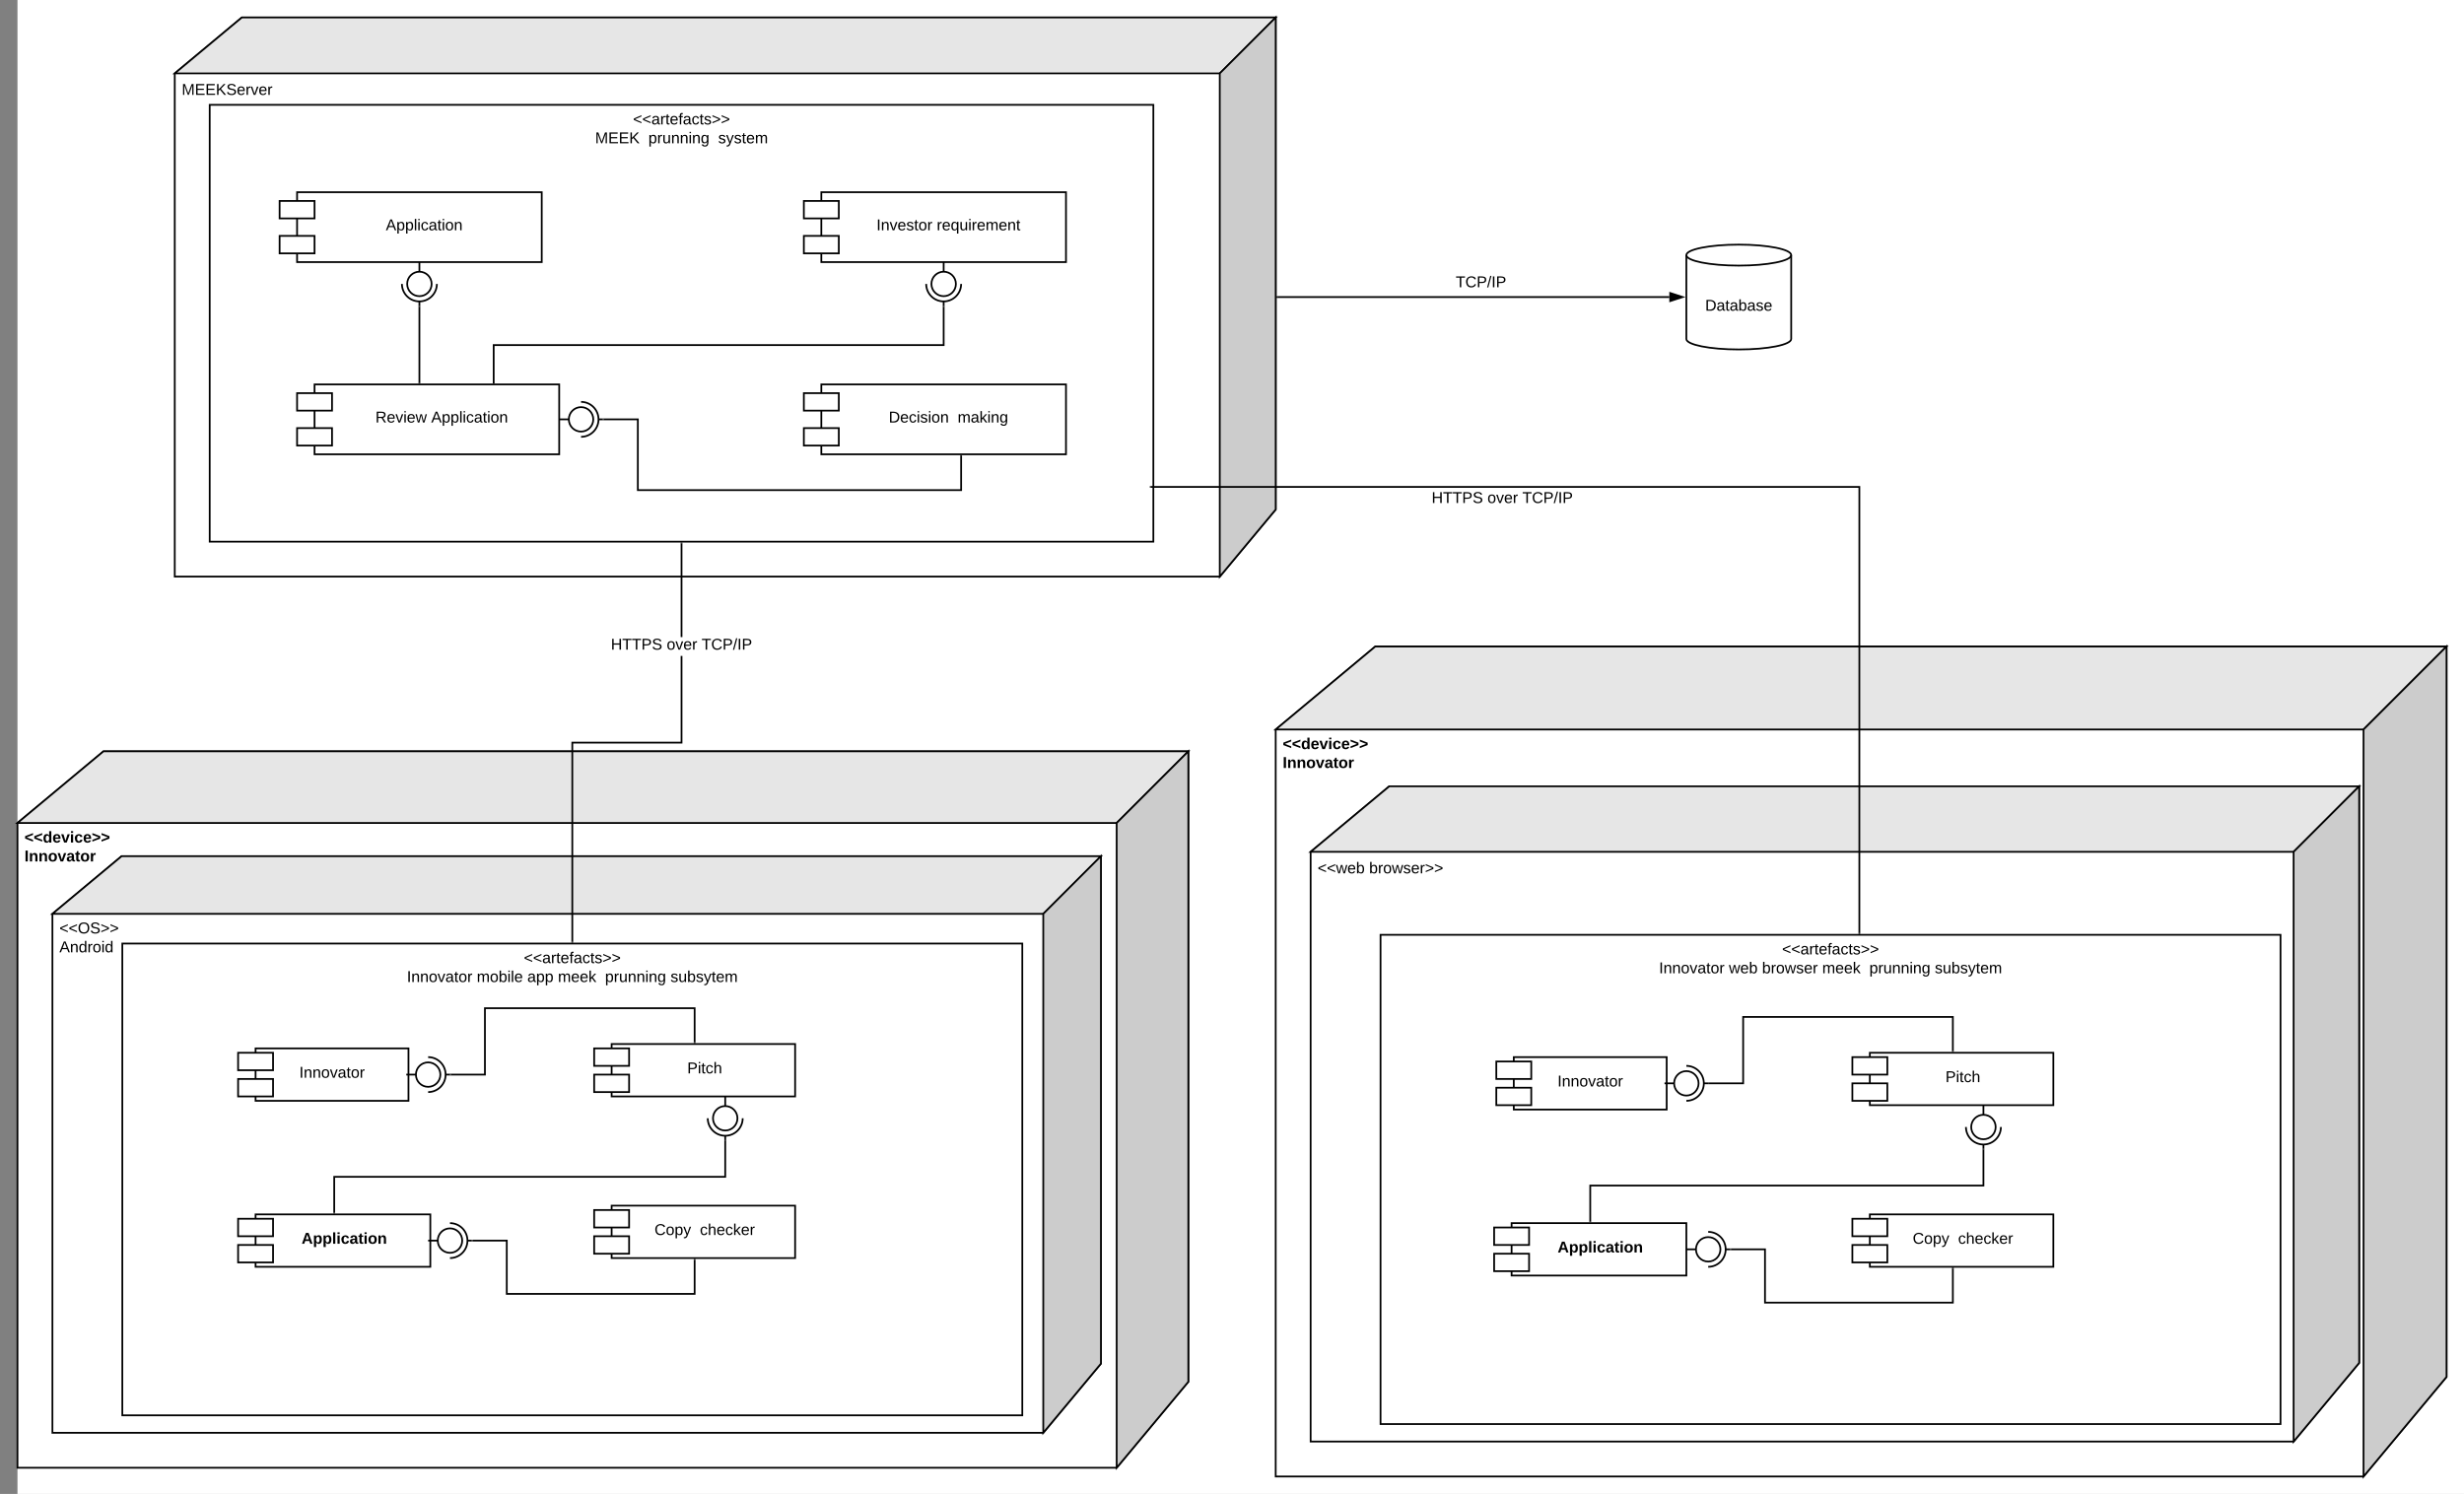 <svg xmlns="http://www.w3.org/2000/svg" xmlns:xlink="http://www.w3.org/1999/xlink" xmlns:lucid="lucid" width="2820" height="1710"><rect width="100%" height="100%" fill="#808080" stroke="none"/><g transform="translate(20 -60)" lucid:page-tab-id="cQV1YbKVCRmy"><path d="M0 0h3676.8v2582.4H0z" fill="#fff"/><path d="M180 144l76.8-64H1440v563.2l-64 76.8H180z" stroke="#000" stroke-width="2" fill="#fff"/><path d="M180 144l76.8-64H1440l-64 64z" stroke="#000" stroke-width="2" fill="#e6e6e6"/><path d="M1376 144l64-64v563.2l-64 76.8z" stroke="#000" stroke-width="2" fill="#ccc"/><use xlink:href="#a" transform="matrix(1,0,0,1,188,152) translate(0 16.6)"/><path d="M220 180h1080v500H220z" stroke="#000" stroke-width="2" fill-opacity="0"/><use xlink:href="#b" transform="matrix(1,0,0,1,228,188) translate(476.525 14.4)"/><use xlink:href="#c" transform="matrix(1,0,0,1,228,188) translate(433.1 36)"/><use xlink:href="#d" transform="matrix(1,0,0,1,228,188) translate(494.05 36)"/><use xlink:href="#e" transform="matrix(1,0,0,1,228,188) translate(573.95 36)"/><path d="M320 280h280v80H320z" stroke="#000" stroke-width="2" fill="#fff"/><path d="M300 290h40v20h-40zM300 330h40v20h-40z" stroke="#000" stroke-width="2" fill="#fff"/><use xlink:href="#f" transform="matrix(1,0,0,1,360,288) translate(61.575 35.6)"/><path d="M920 280h280v80H920z" stroke="#000" stroke-width="2" fill="#fff"/><path d="M900 290h40v20h-40zM900 330h40v20h-40z" stroke="#000" stroke-width="2" fill="#fff"/><use xlink:href="#g" transform="matrix(1,0,0,1,960,288) translate(23.125 35.6)"/><use xlink:href="#h" transform="matrix(1,0,0,1,960,288) translate(92.075 35.6)"/><path d="M920 500h280v80H920z" stroke="#000" stroke-width="2" fill="#fff"/><path d="M900 510h40v20h-40zM900 550h40v20h-40z" stroke="#000" stroke-width="2" fill="#fff"/><use xlink:href="#i" transform="matrix(1,0,0,1,960,508) translate(37.125 35.6)"/><use xlink:href="#j" transform="matrix(1,0,0,1,960,508) translate(115.975 35.6)"/><path d="M340 500h280v80H340z" stroke="#000" stroke-width="2" fill="#fff"/><path d="M320 510h40v20h-40zM320 550h40v20h-40z" stroke="#000" stroke-width="2" fill="#fff"/><use xlink:href="#k" transform="matrix(1,0,0,1,380,508) translate(29.65 35.6)"/><use xlink:href="#l" transform="matrix(1,0,0,1,380,508) translate(93.5 35.6)"/><path d="M460 360v11M460 405v5" stroke="#000" stroke-width="2" fill="none"/><path d="M474 385c0 7.73-6.27 14-14 14s-14-6.27-14-14 6.27-14 14-14 14 6.27 14 14z" stroke="#000" stroke-width="2" fill="#fff"/><path d="M440 385c0 11.05 8.95 20 20 20s20-8.95 20-20" stroke="#000" stroke-width="2" fill="none"/><path d="M460.8 360v11h-1.6v-11z" fill="none"/><path d="M460 411v87" stroke="#000" stroke-width="2" fill="none"/><path d="M461 411.03h-2V410h2v-3zM461 499h-2v-1.03h2z"/><path d="M1060 360v11M1060 405v5" stroke="#000" stroke-width="2" fill="none"/><path d="M1074 385c0 7.73-6.27 14-14 14s-14-6.27-14-14 6.27-14 14-14 14 6.27 14 14z" stroke="#000" stroke-width="2" fill="#fff"/><path d="M1040 385c0 11.05 8.95 20 20 20s20-8.95 20-20" stroke="#000" stroke-width="2" fill="none"/><path d="M1060.8 360v11h-1.6v-11z" fill="none"/><path d="M1060 411v44H545v44" stroke="#000" stroke-width="2" fill="none"/><path d="M1061 411.03h-2V410h2v-3zM546 499h-2v-.03h2z"/><path d="M620 540h11M665 540h5" stroke="#000" stroke-width="2" fill="none"/><path d="M645 526c7.73 0 14 6.27 14 14s-6.27 14-14 14-14-6.27-14-14 6.27-14 14-14z" stroke="#000" stroke-width="2" fill="#fff"/><path d="M645 560c11.05 0 20-8.95 20-20s-8.95-20-20-20" stroke="#000" stroke-width="2" fill="none"/><path d="M620 539.2h11v1.6h-11z" fill="none"/><path d="M671 540h39v81h370v-39" stroke="#000" stroke-width="2" fill="none"/><path d="M671.03 541H670v-2h-3 4.03zM1081 582.03h-2V581h2z"/><path d="M0 1002l98.4-82H1340v721.6l-82 98.4H0z" stroke="#000" stroke-width="2" fill="#fff"/><path d="M0 1002l98.4-82H1340l-82 82z" stroke="#000" stroke-width="2" fill="#e6e6e6"/><path d="M1258 1002l82-82v721.6l-82 98.4z" stroke="#000" stroke-width="2" fill="#ccc"/><use xlink:href="#m" transform="matrix(1,0,0,1,8,1010) translate(0 14.4)"/><use xlink:href="#n" transform="matrix(1,0,0,1,8,1010) translate(0 36)"/><path d="M40 1106l79.2-66H1240v580.8l-66 79.2H40z" stroke="#000" stroke-width="2" fill="#fff"/><path d="M40 1106l79.2-66H1240l-66 66z" stroke="#000" stroke-width="2" fill="#e6e6e6"/><path d="M1174 1106l66-66v580.8l-66 79.2z" stroke="#000" stroke-width="2" fill="#ccc"/><use xlink:href="#o" transform="matrix(1,0,0,1,48,1114) translate(0 14.4)"/><use xlink:href="#p" transform="matrix(1,0,0,1,48,1114) translate(0 36)"/><path d="M272.5 1260h175v60h-175z" stroke="#000" stroke-width="2" fill="#fff"/><path d="M252.5 1265h40v20h-40zM252.5 1295h40v20h-40z" stroke="#000" stroke-width="2" fill="#fff"/><use xlink:href="#q" transform="matrix(1,0,0,1,291.5,1266) translate(31.025 27.6)"/><path d="M680 1255h210v60H680z" stroke="#000" stroke-width="2" fill="#fff"/><path d="M660 1260h40v20h-40zM660 1290h40v20h-40z" stroke="#000" stroke-width="2" fill="#fff"/><use xlink:href="#r" transform="matrix(1,0,0,1,706,1261) translate(60.525 27.6)"/><path d="M272.5 1450h200v60h-200z" stroke="#000" stroke-width="2" fill="#fff"/><path d="M252.5 1455h40v20h-40zM252.5 1485h40v20h-40z" stroke="#000" stroke-width="2" fill="#fff"/><use xlink:href="#s" transform="matrix(1,0,0,1,296.5,1456) translate(28.65 27.6)"/><path d="M680 1440h210v60H680z" stroke="#000" stroke-width="2" fill="#fff"/><path d="M660 1445h40v20h-40zM660 1475h40v20h-40z" stroke="#000" stroke-width="2" fill="#fff"/><use xlink:href="#t" transform="matrix(1,0,0,1,706,1446) translate(23.05 27.6)"/><use xlink:href="#u" transform="matrix(1,0,0,1,706,1446) translate(75 27.6)"/><path d="M445 1290h11M490 1290h5" stroke="#000" stroke-width="2" fill="none"/><path d="M470 1276c7.73 0 14 6.27 14 14s-6.27 14-14 14-14-6.27-14-14 6.27-14 14-14z" stroke="#000" stroke-width="2" fill="#fff"/><path d="M470 1310c11.05 0 20-8.95 20-20s-8.95-20-20-20" stroke="#000" stroke-width="2" fill="none"/><path d="M445 1289.2h11v1.6h-11z" fill="none"/><path d="M496 1290h39v-76h240v39" stroke="#000" stroke-width="2" fill="none"/><path d="M496.03 1291H495v-2h-3 4.03zM776 1254h-2v-1.03h2z"/><path d="M810 1315v11M810 1360v5" stroke="#000" stroke-width="2" fill="none"/><path d="M824 1340c0 7.73-6.27 14-14 14s-14-6.27-14-14 6.27-14 14-14 14 6.27 14 14z" stroke="#000" stroke-width="2" fill="#fff"/><path d="M790 1340c0 11.05 8.95 20 20 20s20-8.95 20-20" stroke="#000" stroke-width="2" fill="none"/><path d="M810.8 1315v11h-1.6v-11z" fill="none"/><path d="M810 1366v41H362.5v41" stroke="#000" stroke-width="2" fill="none"/><path d="M811 1366.03h-2V1365h2v-3zM363.5 1449h-2v-1.03h2z"/><path d="M470 1480h11M515 1480h5" stroke="#000" stroke-width="2" fill="none"/><path d="M495 1466c7.73 0 14 6.27 14 14s-6.27 14-14 14-14-6.27-14-14 6.27-14 14-14z" stroke="#000" stroke-width="2" fill="#fff"/><path d="M495 1500c11.05 0 20-8.95 20-20s-8.95-20-20-20" stroke="#000" stroke-width="2" fill="none"/><path d="M470 1479.2h11v1.6h-11z" fill="none"/><path d="M521 1480h39v61h215v-39" stroke="#000" stroke-width="2" fill="none"/><path d="M521.03 1481H520v-2h-3 4.03zM776 1502.03h-2V1501h2z"/><path d="M120 1140h1030v540H120z" stroke="#000" stroke-width="2" fill-opacity="0"/><use xlink:href="#b" transform="matrix(1,0,0,1,128,1148) translate(451.525 14.4)"/><use xlink:href="#v" transform="matrix(1,0,0,1,128,1148) translate(317.7 36)"/><use xlink:href="#w" transform="matrix(1,0,0,1,128,1148) translate(397.65 36)"/><use xlink:href="#x" transform="matrix(1,0,0,1,128,1148) translate(455.5 36)"/><use xlink:href="#y" transform="matrix(1,0,0,1,128,1148) translate(490.5 36)"/><use xlink:href="#z" transform="matrix(1,0,0,1,128,1148) translate(544.45 36)"/><use xlink:href="#A" transform="matrix(1,0,0,1,128,1148) translate(619.35 36)"/><path d="M1440 895l114-95h1226v836l-95 114H1440z" stroke="#000" stroke-width="2" fill="#fff"/><path d="M1440 895l114-95h1226l-95 95z" stroke="#000" stroke-width="2" fill="#e6e6e6"/><path d="M2685 895l95-95v836l-95 114z" stroke="#000" stroke-width="2" fill="#ccc"/><use xlink:href="#m" transform="matrix(1,0,0,1,1448,903) translate(0 14.4)"/><use xlink:href="#n" transform="matrix(1,0,0,1,1448,903) translate(0 36)"/><path d="M1480 1035l90-75h1110v660l-75 90H1480z" stroke="#000" stroke-width="2" fill="#fff"/><path d="M1480 1035l90-75h1110l-75 75z" stroke="#000" stroke-width="2" fill="#e6e6e6"/><path d="M2605 1035l75-75v660l-75 90z" stroke="#000" stroke-width="2" fill="#ccc"/><use xlink:href="#B" transform="matrix(1,0,0,1,1488,1043) translate(0 16.6)"/><use xlink:href="#C" transform="matrix(1,0,0,1,1488,1043) translate(58.95 16.6)"/><path d="M1712.5 1270h175v60h-175z" stroke="#000" stroke-width="2" fill="#fff"/><path d="M1692.5 1275h40v20h-40zM1692.5 1305h40v20h-40z" stroke="#000" stroke-width="2" fill="#fff"/><use xlink:href="#q" transform="matrix(1,0,0,1,1731.5,1276) translate(31.025 27.6)"/><path d="M2120 1265h210v60h-210z" stroke="#000" stroke-width="2" fill="#fff"/><path d="M2100 1270h40v20h-40zM2100 1300h40v20h-40z" stroke="#000" stroke-width="2" fill="#fff"/><use xlink:href="#r" transform="matrix(1,0,0,1,2146,1271) translate(60.525 27.6)"/><path d="M1710 1460h200v60h-200z" stroke="#000" stroke-width="2" fill="#fff"/><path d="M1690 1465h40v20h-40zM1690 1495h40v20h-40z" stroke="#000" stroke-width="2" fill="#fff"/><use xlink:href="#s" transform="matrix(1,0,0,1,1734,1466) translate(28.65 27.6)"/><path d="M2120 1450h210v60h-210z" stroke="#000" stroke-width="2" fill="#fff"/><path d="M2100 1455h40v20h-40zM2100 1485h40v20h-40z" stroke="#000" stroke-width="2" fill="#fff"/><use xlink:href="#t" transform="matrix(1,0,0,1,2146,1456) translate(23.05 27.6)"/><use xlink:href="#u" transform="matrix(1,0,0,1,2146,1456) translate(75 27.6)"/><path d="M1885 1300h11M1930 1300h5" stroke="#000" stroke-width="2" fill="none"/><path d="M1910 1286c7.73 0 14 6.27 14 14s-6.27 14-14 14-14-6.27-14-14 6.27-14 14-14z" stroke="#000" stroke-width="2" fill="#fff"/><path d="M1910 1320c11.05 0 20-8.95 20-20s-8.95-20-20-20" stroke="#000" stroke-width="2" fill="none"/><path d="M1885 1299.2h11v1.6h-11z" fill="none"/><path d="M1936 1300h39v-76h240v39" stroke="#000" stroke-width="2" fill="none"/><path d="M1936.03 1301H1935v-2h-3 4.03zM2216 1264h-2v-1.03h2z"/><g><path d="M2250 1325v11M2250 1370v5" stroke="#000" stroke-width="2" fill="none"/><path d="M2264 1350c0 7.73-6.27 14-14 14s-14-6.27-14-14 6.27-14 14-14 14 6.27 14 14z" stroke="#000" stroke-width="2" fill="#fff"/><path d="M2230 1350c0 11.05 8.95 20 20 20s20-8.95 20-20" stroke="#000" stroke-width="2" fill="none"/><path d="M2250.8 1325v11h-1.6v-11z" fill="none"/></g><path d="M2250 1376v41h-450v41" stroke="#000" stroke-width="2" fill="none"/><path d="M2251 1376.03h-2V1375h2v-3zM1801 1459h-2v-1.03h2z"/><path d="M1910 1490h11M1955 1490h5" stroke="#000" stroke-width="2" fill="none"/><path d="M1935 1476c7.73 0 14 6.27 14 14s-6.27 14-14 14-14-6.27-14-14 6.27-14 14-14z" stroke="#000" stroke-width="2" fill="#fff"/><path d="M1935 1510c11.05 0 20-8.95 20-20s-8.95-20-20-20" stroke="#000" stroke-width="2" fill="none"/><path d="M1910 1489.2h11v1.6h-11z" fill="none"/><path d="M1961 1490h39v61h215v-39" stroke="#000" stroke-width="2" fill="none"/><path d="M1961.03 1491H1960v-2h-3 4.03zM2216 1512.03h-2V1511h2z"/><path d="M1560 1130h1030v560H1560z" stroke="#000" stroke-width="2" fill-opacity="0"/><g><use xlink:href="#b" transform="matrix(1,0,0,1,1568,1138) translate(451.525 14.4)"/><use xlink:href="#v" transform="matrix(1,0,0,1,1568,1138) translate(310.725 36)"/><use xlink:href="#D" transform="matrix(1,0,0,1,1568,1138) translate(390.675 36)"/><use xlink:href="#E" transform="matrix(1,0,0,1,1568,1138) translate(428.625 36)"/><use xlink:href="#y" transform="matrix(1,0,0,1,1568,1138) translate(497.475 36)"/><use xlink:href="#z" transform="matrix(1,0,0,1,1568,1138) translate(551.425 36)"/><use xlink:href="#A" transform="matrix(1,0,0,1,1568,1138) translate(626.325 36)"/></g><path d="M761 911H636v227h-2V909h125v-98.2h2zm0-121.8h-2V682h2z"/><path d="M636 1139h-2v-1.03h2zM761 682.03h-2V681h2z"/><g><use xlink:href="#F" transform="matrix(1,0,0,1,679.15,789.2) translate(0 14.4)"/><use xlink:href="#G" transform="matrix(1,0,0,1,679.15,789.2) translate(63.85 14.4)"/><use xlink:href="#H" transform="matrix(1,0,0,1,679.15,789.2) translate(103.8 14.4)"/></g><path d="M2108 1128V617.33h-811" stroke="#000" stroke-width="2" fill="none"/><path d="M2109 1129h-2v-1.03h2z"/><path d="M1297.03 617.33H1296" stroke="#000" stroke-width="2" fill="none"/><g><use xlink:href="#F" transform="matrix(1,0,0,1,1618.472,621.333) translate(0 14.4)"/><use xlink:href="#G" transform="matrix(1,0,0,1,1618.472,621.333) translate(63.85 14.4)"/><use xlink:href="#H" transform="matrix(1,0,0,1,1618.472,621.333) translate(103.8 14.4)"/></g><path d="M2030 448c0 6.63-26.86 12-60 12s-60-5.37-60-12v-96c0-6.63 26.86-12 60-12s60 5.37 60 12z" stroke="#000" stroke-width="2" fill="#fff"/><path d="M2030 352c0 6.63-26.86 12-60 12s-60-5.37-60-12" stroke="#000" stroke-width="2" fill="none"/><g><use xlink:href="#I" transform="matrix(1,0,0,1,1915,369) translate(16.525 46.65)"/></g><path d="M1442 400.02h233V400h215.5" stroke="#000" stroke-width="2" fill="none"/><path d="M1442.03 401.02H1441v-2h1.03z"/><path d="M1905.76 400l-14.26 4.64v-9.28z" stroke="#000" stroke-width="2"/><g><use xlink:href="#J" transform="matrix(1,0,0,1,1646.049,374.4) translate(0 14.4)"/></g><defs><path d="M240 0l2-218c-23 76-54 145-80 218h-23L58-218 59 0H30v-248h44l77 211c21-75 51-140 76-211h43V0h-30" id="K"/><path d="M30 0v-248h187v28H63v79h144v27H63v87h162V0H30" id="L"/><path d="M194 0L95-120 63-95V0H30v-248h33v124l119-124h40L117-140 236 0h-42" id="M"/><path d="M185-189c-5-48-123-54-124 2 14 75 158 14 163 119 3 78-121 87-175 55-17-10-28-26-33-46l33-7c5 56 141 63 141-1 0-78-155-14-162-118-5-82 145-84 179-34 5 7 8 16 11 25" id="N"/><path d="M100-194c63 0 86 42 84 106H49c0 40 14 67 53 68 26 1 43-12 49-29l28 8c-11 28-37 45-77 45C44 4 14-33 15-96c1-61 26-98 85-98zm52 81c6-60-76-77-97-28-3 7-6 17-6 28h103" id="O"/><path d="M114-163C36-179 61-72 57 0H25l-1-190h30c1 12-1 29 2 39 6-27 23-49 58-41v29" id="P"/><path d="M108 0H70L1-190h34L89-25l56-165h34" id="Q"/><g id="a"><use transform="matrix(0.05,0,0,0.05,0,0)" xlink:href="#K"/><use transform="matrix(0.05,0,0,0.05,14.95,0)" xlink:href="#L"/><use transform="matrix(0.05,0,0,0.05,26.95,0)" xlink:href="#L"/><use transform="matrix(0.05,0,0,0.05,38.95,0)" xlink:href="#M"/><use transform="matrix(0.05,0,0,0.05,50.95,0)" xlink:href="#N"/><use transform="matrix(0.05,0,0,0.05,62.95,0)" xlink:href="#O"/><use transform="matrix(0.05,0,0,0.05,72.95,0)" xlink:href="#P"/><use transform="matrix(0.05,0,0,0.05,78.9,0)" xlink:href="#Q"/><use transform="matrix(0.05,0,0,0.05,87.9,0)" xlink:href="#O"/><use transform="matrix(0.05,0,0,0.05,97.9,0)" xlink:href="#P"/></g><path d="M18-100v-36l175-74v27L42-118l151 64v27" id="R"/><path d="M141-36C126-15 110 5 73 4 37 3 15-17 15-53c-1-64 63-63 125-63 3-35-9-54-41-54-24 1-41 7-42 31l-33-3c5-37 33-52 76-52 45 0 72 20 72 64v82c-1 20 7 32 28 27v20c-31 9-61-2-59-35zM48-53c0 20 12 33 32 33 41-3 63-29 60-74-43 2-92-5-92 41" id="S"/><path d="M59-47c-2 24 18 29 38 22v24C64 9 27 4 27-40v-127H5v-23h24l9-43h21v43h35v23H59v120" id="T"/><path d="M101-234c-31-9-42 10-38 44h38v23H63V0H32v-167H5v-23h27c-7-52 17-82 69-68v24" id="U"/><path d="M96-169c-40 0-48 33-48 73s9 75 48 75c24 0 41-14 43-38l32 2c-6 37-31 61-74 61-59 0-76-41-82-99-10-93 101-131 147-64 4 7 5 14 7 22l-32 3c-4-21-16-35-41-35" id="V"/><path d="M135-143c-3-34-86-38-87 0 15 53 115 12 119 90S17 21 10-45l28-5c4 36 97 45 98 0-10-56-113-15-118-90-4-57 82-63 122-42 12 7 21 19 24 35" id="W"/><path d="M18-27v-27l151-64-151-65v-27l175 74v36" id="X"/><g id="b"><use transform="matrix(0.05,0,0,0.05,0,0)" xlink:href="#R"/><use transform="matrix(0.05,0,0,0.05,10.5,0)" xlink:href="#R"/><use transform="matrix(0.05,0,0,0.05,21,0)" xlink:href="#S"/><use transform="matrix(0.05,0,0,0.05,31,0)" xlink:href="#P"/><use transform="matrix(0.05,0,0,0.05,36.95,0)" xlink:href="#T"/><use transform="matrix(0.05,0,0,0.05,41.95,0)" xlink:href="#O"/><use transform="matrix(0.05,0,0,0.05,51.95,0)" xlink:href="#U"/><use transform="matrix(0.05,0,0,0.05,56.95,0)" xlink:href="#S"/><use transform="matrix(0.05,0,0,0.05,66.95,0)" xlink:href="#V"/><use transform="matrix(0.05,0,0,0.05,75.95,0)" xlink:href="#T"/><use transform="matrix(0.05,0,0,0.05,80.95,0)" xlink:href="#W"/><use transform="matrix(0.05,0,0,0.05,89.95,0)" xlink:href="#X"/><use transform="matrix(0.05,0,0,0.05,100.45,0)" xlink:href="#X"/></g><g id="c"><use transform="matrix(0.05,0,0,0.05,0,0)" xlink:href="#K"/><use transform="matrix(0.05,0,0,0.05,14.95,0)" xlink:href="#L"/><use transform="matrix(0.05,0,0,0.05,26.95,0)" xlink:href="#L"/><use transform="matrix(0.05,0,0,0.05,38.95,0)" xlink:href="#M"/></g><path d="M115-194c55 1 70 41 70 98S169 2 115 4C84 4 66-9 55-30l1 105H24l-1-265h31l2 30c10-21 28-34 59-34zm-8 174c40 0 45-34 45-75s-6-73-45-74c-42 0-51 32-51 76 0 43 10 73 51 73" id="Y"/><path d="M84 4C-5 8 30-112 23-190h32v120c0 31 7 50 39 49 72-2 45-101 50-169h31l1 190h-30c-1-10 1-25-2-33-11 22-28 36-60 37" id="Z"/><path d="M117-194c89-4 53 116 60 194h-32v-121c0-31-8-49-39-48C34-167 62-67 57 0H25l-1-190h30c1 10-1 24 2 32 11-22 29-35 61-36" id="aa"/><path d="M24-231v-30h32v30H24zM24 0v-190h32V0H24" id="ab"/><path d="M177-190C167-65 218 103 67 71c-23-6-38-20-44-43l32-5c15 47 100 32 89-28v-30C133-14 115 1 83 1 29 1 15-40 15-95c0-56 16-97 71-98 29-1 48 16 59 35 1-10 0-23 2-32h30zM94-22c36 0 50-32 50-73 0-42-14-75-50-75-39 0-46 34-46 75s6 73 46 73" id="ac"/><g id="d"><use transform="matrix(0.05,0,0,0.05,0,0)" xlink:href="#Y"/><use transform="matrix(0.05,0,0,0.05,10,0)" xlink:href="#P"/><use transform="matrix(0.05,0,0,0.05,15.95,0)" xlink:href="#Z"/><use transform="matrix(0.05,0,0,0.05,25.95,0)" xlink:href="#aa"/><use transform="matrix(0.05,0,0,0.05,35.95,0)" xlink:href="#aa"/><use transform="matrix(0.05,0,0,0.05,45.95,0)" xlink:href="#ab"/><use transform="matrix(0.05,0,0,0.05,49.9,0)" xlink:href="#aa"/><use transform="matrix(0.05,0,0,0.05,59.9,0)" xlink:href="#ac"/></g><path d="M179-190L93 31C79 59 56 82 12 73V49c39 6 53-20 64-50L1-190h34L92-34l54-156h33" id="ad"/><path d="M210-169c-67 3-38 105-44 169h-31v-121c0-29-5-50-35-48C34-165 62-65 56 0H25l-1-190h30c1 10-1 24 2 32 10-44 99-50 107 0 11-21 27-35 58-36 85-2 47 119 55 194h-31v-121c0-29-5-49-35-48" id="ae"/><g id="e"><use transform="matrix(0.05,0,0,0.05,0,0)" xlink:href="#W"/><use transform="matrix(0.05,0,0,0.05,9,0)" xlink:href="#ad"/><use transform="matrix(0.05,0,0,0.05,18,0)" xlink:href="#W"/><use transform="matrix(0.05,0,0,0.05,27,0)" xlink:href="#T"/><use transform="matrix(0.05,0,0,0.05,32,0)" xlink:href="#O"/><use transform="matrix(0.05,0,0,0.05,42,0)" xlink:href="#ae"/></g><path d="M205 0l-28-72H64L36 0H1l101-248h38L239 0h-34zm-38-99l-47-123c-12 45-31 82-46 123h93" id="af"/><path d="M24 0v-261h32V0H24" id="ag"/><path d="M100-194c62-1 85 37 85 99 1 63-27 99-86 99S16-35 15-95c0-66 28-99 85-99zM99-20c44 1 53-31 53-75 0-43-8-75-51-75s-53 32-53 75 10 74 51 75" id="ah"/><g id="f"><use transform="matrix(0.05,0,0,0.05,0,0)" xlink:href="#af"/><use transform="matrix(0.05,0,0,0.05,12,0)" xlink:href="#Y"/><use transform="matrix(0.05,0,0,0.05,22,0)" xlink:href="#Y"/><use transform="matrix(0.05,0,0,0.05,32,0)" xlink:href="#ag"/><use transform="matrix(0.05,0,0,0.05,35.95,0)" xlink:href="#ab"/><use transform="matrix(0.05,0,0,0.05,39.9,0)" xlink:href="#V"/><use transform="matrix(0.05,0,0,0.05,48.9,0)" xlink:href="#S"/><use transform="matrix(0.05,0,0,0.05,58.9,0)" xlink:href="#T"/><use transform="matrix(0.05,0,0,0.05,63.9,0)" xlink:href="#ab"/><use transform="matrix(0.05,0,0,0.05,67.85,0)" xlink:href="#ah"/><use transform="matrix(0.05,0,0,0.05,77.85,0)" xlink:href="#aa"/></g><path d="M33 0v-248h34V0H33" id="ai"/><g id="g"><use transform="matrix(0.05,0,0,0.05,0,0)" xlink:href="#ai"/><use transform="matrix(0.05,0,0,0.05,5,0)" xlink:href="#aa"/><use transform="matrix(0.05,0,0,0.05,15,0)" xlink:href="#Q"/><use transform="matrix(0.05,0,0,0.05,24,0)" xlink:href="#O"/><use transform="matrix(0.05,0,0,0.05,34,0)" xlink:href="#W"/><use transform="matrix(0.05,0,0,0.05,43,0)" xlink:href="#T"/><use transform="matrix(0.05,0,0,0.05,48,0)" xlink:href="#ah"/><use transform="matrix(0.05,0,0,0.05,58,0)" xlink:href="#P"/></g><path d="M145-31C134-9 116 4 85 4 32 4 16-35 15-94c0-59 17-99 70-100 32-1 48 14 60 33 0-11-1-24 2-32h30l-1 268h-32zM93-21c41 0 51-33 51-76s-8-73-50-73c-40 0-46 35-46 75s5 74 45 74" id="aj"/><g id="h"><use transform="matrix(0.05,0,0,0.05,0,0)" xlink:href="#P"/><use transform="matrix(0.05,0,0,0.05,5.95,0)" xlink:href="#O"/><use transform="matrix(0.05,0,0,0.05,15.95,0)" xlink:href="#aj"/><use transform="matrix(0.05,0,0,0.05,25.95,0)" xlink:href="#Z"/><use transform="matrix(0.05,0,0,0.05,35.95,0)" xlink:href="#ab"/><use transform="matrix(0.05,0,0,0.05,39.9,0)" xlink:href="#P"/><use transform="matrix(0.05,0,0,0.05,45.85,0)" xlink:href="#O"/><use transform="matrix(0.05,0,0,0.05,55.85,0)" xlink:href="#ae"/><use transform="matrix(0.05,0,0,0.05,70.8,0)" xlink:href="#O"/><use transform="matrix(0.05,0,0,0.05,80.8,0)" xlink:href="#aa"/><use transform="matrix(0.05,0,0,0.05,90.8,0)" xlink:href="#T"/></g><path d="M30-248c118-7 216 8 213 122C240-48 200 0 122 0H30v-248zM63-27c89 8 146-16 146-99s-60-101-146-95v194" id="ak"/><g id="i"><use transform="matrix(0.05,0,0,0.05,0,0)" xlink:href="#ak"/><use transform="matrix(0.05,0,0,0.05,12.95,0)" xlink:href="#O"/><use transform="matrix(0.05,0,0,0.05,22.95,0)" xlink:href="#V"/><use transform="matrix(0.05,0,0,0.05,31.95,0)" xlink:href="#ab"/><use transform="matrix(0.05,0,0,0.05,35.9,0)" xlink:href="#W"/><use transform="matrix(0.05,0,0,0.05,44.9,0)" xlink:href="#ab"/><use transform="matrix(0.05,0,0,0.05,48.85,0)" xlink:href="#ah"/><use transform="matrix(0.05,0,0,0.05,58.85,0)" xlink:href="#aa"/></g><path d="M143 0L79-87 56-68V0H24v-261h32v163l83-92h37l-77 82L181 0h-38" id="al"/><g id="j"><use transform="matrix(0.05,0,0,0.05,0,0)" xlink:href="#ae"/><use transform="matrix(0.05,0,0,0.05,14.95,0)" xlink:href="#S"/><use transform="matrix(0.05,0,0,0.05,24.95,0)" xlink:href="#al"/><use transform="matrix(0.05,0,0,0.05,33.95,0)" xlink:href="#ab"/><use transform="matrix(0.05,0,0,0.05,37.9,0)" xlink:href="#aa"/><use transform="matrix(0.05,0,0,0.05,47.9,0)" xlink:href="#ac"/></g><path d="M233-177c-1 41-23 64-60 70L243 0h-38l-65-103H63V0H30v-248c88 3 205-21 203 71zM63-129c60-2 137 13 137-47 0-61-80-42-137-45v92" id="am"/><path d="M206 0h-36l-40-164L89 0H53L-1-190h32L70-26l43-164h34l41 164 42-164h31" id="an"/><g id="k"><use transform="matrix(0.05,0,0,0.05,0,0)" xlink:href="#am"/><use transform="matrix(0.05,0,0,0.05,12.95,0)" xlink:href="#O"/><use transform="matrix(0.05,0,0,0.05,22.95,0)" xlink:href="#Q"/><use transform="matrix(0.05,0,0,0.05,31.95,0)" xlink:href="#ab"/><use transform="matrix(0.05,0,0,0.05,35.9,0)" xlink:href="#O"/><use transform="matrix(0.05,0,0,0.05,45.9,0)" xlink:href="#an"/></g><g id="l"><use transform="matrix(0.05,0,0,0.05,0,0)" xlink:href="#af"/><use transform="matrix(0.05,0,0,0.05,12,0)" xlink:href="#Y"/><use transform="matrix(0.05,0,0,0.05,22,0)" xlink:href="#Y"/><use transform="matrix(0.05,0,0,0.05,32,0)" xlink:href="#ag"/><use transform="matrix(0.05,0,0,0.05,35.95,0)" xlink:href="#ab"/><use transform="matrix(0.05,0,0,0.05,39.9,0)" xlink:href="#V"/><use transform="matrix(0.05,0,0,0.05,48.9,0)" xlink:href="#S"/><use transform="matrix(0.05,0,0,0.05,58.9,0)" xlink:href="#T"/><use transform="matrix(0.05,0,0,0.05,63.9,0)" xlink:href="#ab"/><use transform="matrix(0.05,0,0,0.05,67.85,0)" xlink:href="#ah"/><use transform="matrix(0.05,0,0,0.05,77.85,0)" xlink:href="#aa"/></g><path d="M15-91v-56l181-69v40L49-119l147 57v40" id="ao"/><path d="M88-194c31-1 46 15 58 34l-1-101h50l1 261h-48c-2-10 0-23-3-31C134-8 116 4 84 4 32 4 16-41 15-95c0-56 19-97 73-99zm17 164c33 0 40-30 41-66 1-37-9-64-41-64s-38 30-39 65c0 43 13 65 39 65" id="ap"/><path d="M185-48c-13 30-37 53-82 52C43 2 14-33 14-96s30-98 90-98c62 0 83 45 84 108H66c0 31 8 55 39 56 18 0 30-7 34-22zm-45-69c5-46-57-63-70-21-2 6-4 13-4 21h74" id="aq"/><path d="M128 0H69L1-190h53L99-40l48-150h52" id="ar"/><path d="M25-224v-37h50v37H25zM25 0v-190h50V0H25" id="as"/><path d="M190-63c-7 42-38 67-86 67-59 0-84-38-90-98-12-110 154-137 174-36l-49 2c-2-19-15-32-35-32-30 0-35 28-38 64-6 74 65 87 74 30" id="at"/><path d="M15-22v-40l146-57-146-57v-40l181 69v56" id="au"/><g id="m"><use transform="matrix(0.05,0,0,0.05,0,0)" xlink:href="#ao"/><use transform="matrix(0.05,0,0,0.05,10.5,0)" xlink:href="#ao"/><use transform="matrix(0.05,0,0,0.05,21,0)" xlink:href="#ap"/><use transform="matrix(0.05,0,0,0.05,31.95,0)" xlink:href="#aq"/><use transform="matrix(0.05,0,0,0.05,41.95,0)" xlink:href="#ar"/><use transform="matrix(0.05,0,0,0.05,51.95,0)" xlink:href="#as"/><use transform="matrix(0.05,0,0,0.05,56.95,0)" xlink:href="#at"/><use transform="matrix(0.05,0,0,0.05,66.95,0)" xlink:href="#aq"/><use transform="matrix(0.05,0,0,0.05,76.95,0)" xlink:href="#au"/><use transform="matrix(0.05,0,0,0.05,87.45,0)" xlink:href="#au"/></g><path d="M24 0v-248h52V0H24" id="av"/><path d="M135-194c87-1 58 113 63 194h-50c-7-57 23-157-34-157-59 0-34 97-39 157H25l-1-190h47c2 12-1 28 3 38 12-26 28-41 61-42" id="aw"/><path d="M110-194c64 0 96 36 96 99 0 64-35 99-97 99-61 0-95-36-95-99 0-62 34-99 96-99zm-1 164c35 0 45-28 45-65 0-40-10-65-43-65-34 0-45 26-45 65 0 36 10 65 43 65" id="ax"/><path d="M133-34C117-15 103 5 69 4 32 3 11-16 11-54c-1-60 55-63 116-61 1-26-3-47-28-47-18 1-26 9-28 27l-52-2c7-38 36-58 82-57s74 22 75 68l1 82c-1 14 12 18 25 15v27c-30 8-71 5-69-32zm-48 3c29 0 43-24 42-57-32 0-66-3-65 30 0 17 8 27 23 27" id="ay"/><path d="M115-3C79 11 28 4 28-45v-112H4v-33h27l15-45h31v45h36v33H77v99c-1 23 16 31 38 25v30" id="az"/><path d="M135-150c-39-12-60 13-60 57V0H25l-1-190h47c2 13-1 29 3 40 6-28 27-53 61-41v41" id="aA"/><g id="n"><use transform="matrix(0.05,0,0,0.05,0,0)" xlink:href="#av"/><use transform="matrix(0.05,0,0,0.05,5,0)" xlink:href="#aw"/><use transform="matrix(0.05,0,0,0.05,15.95,0)" xlink:href="#aw"/><use transform="matrix(0.05,0,0,0.05,26.9,0)" xlink:href="#ax"/><use transform="matrix(0.05,0,0,0.05,37.85,0)" xlink:href="#ar"/><use transform="matrix(0.05,0,0,0.05,47.85,0)" xlink:href="#ay"/><use transform="matrix(0.05,0,0,0.05,57.85,0)" xlink:href="#az"/><use transform="matrix(0.05,0,0,0.05,63.8,0)" xlink:href="#ax"/><use transform="matrix(0.05,0,0,0.05,74.75,0)" xlink:href="#aA"/></g><path d="M140-251c81 0 123 46 123 126C263-46 219 4 140 4 59 4 17-45 17-125s42-126 123-126zm0 227c63 0 89-41 89-101s-29-99-89-99c-61 0-89 39-89 99S79-25 140-24" id="aB"/><g id="o"><use transform="matrix(0.05,0,0,0.05,0,0)" xlink:href="#R"/><use transform="matrix(0.05,0,0,0.05,10.5,0)" xlink:href="#R"/><use transform="matrix(0.05,0,0,0.05,21,0)" xlink:href="#aB"/><use transform="matrix(0.05,0,0,0.05,35,0)" xlink:href="#N"/><use transform="matrix(0.05,0,0,0.05,47,0)" xlink:href="#X"/><use transform="matrix(0.05,0,0,0.05,57.5,0)" xlink:href="#X"/></g><path d="M85-194c31 0 48 13 60 33l-1-100h32l1 261h-30c-2-10 0-23-3-31C134-8 116 4 85 4 32 4 16-35 15-94c0-66 23-100 70-100zm9 24c-40 0-46 34-46 75 0 40 6 74 45 74 42 0 51-32 51-76 0-42-9-74-50-73" id="aC"/><g id="p"><use transform="matrix(0.05,0,0,0.05,0,0)" xlink:href="#af"/><use transform="matrix(0.05,0,0,0.05,12,0)" xlink:href="#aa"/><use transform="matrix(0.05,0,0,0.05,22,0)" xlink:href="#aC"/><use transform="matrix(0.05,0,0,0.05,32,0)" xlink:href="#P"/><use transform="matrix(0.05,0,0,0.05,37.95,0)" xlink:href="#ah"/><use transform="matrix(0.05,0,0,0.05,47.95,0)" xlink:href="#ab"/><use transform="matrix(0.05,0,0,0.05,51.9,0)" xlink:href="#aC"/></g><g id="q"><use transform="matrix(0.05,0,0,0.05,0,0)" xlink:href="#ai"/><use transform="matrix(0.05,0,0,0.05,5,0)" xlink:href="#aa"/><use transform="matrix(0.05,0,0,0.05,15,0)" xlink:href="#aa"/><use transform="matrix(0.05,0,0,0.05,25,0)" xlink:href="#ah"/><use transform="matrix(0.05,0,0,0.05,35,0)" xlink:href="#Q"/><use transform="matrix(0.05,0,0,0.05,44,0)" xlink:href="#S"/><use transform="matrix(0.05,0,0,0.05,54,0)" xlink:href="#T"/><use transform="matrix(0.05,0,0,0.05,59,0)" xlink:href="#ah"/><use transform="matrix(0.05,0,0,0.05,69,0)" xlink:href="#P"/></g><path d="M30-248c87 1 191-15 191 75 0 78-77 80-158 76V0H30v-248zm33 125c57 0 124 11 124-50 0-59-68-47-124-48v98" id="aD"/><path d="M106-169C34-169 62-67 57 0H25v-261h32l-1 103c12-21 28-36 61-36 89 0 53 116 60 194h-32v-121c2-32-8-49-39-48" id="aE"/><g id="r"><use transform="matrix(0.05,0,0,0.05,0,0)" xlink:href="#aD"/><use transform="matrix(0.05,0,0,0.05,12,0)" xlink:href="#ab"/><use transform="matrix(0.05,0,0,0.05,15.95,0)" xlink:href="#T"/><use transform="matrix(0.05,0,0,0.05,20.95,0)" xlink:href="#V"/><use transform="matrix(0.05,0,0,0.05,29.95,0)" xlink:href="#aE"/></g><path d="M199 0l-22-63H83L61 0H9l90-248h61L250 0h-51zm-33-102l-36-108c-10 38-24 72-36 108h72" id="aF"/><path d="M135-194c53 0 70 44 70 98 0 56-19 98-73 100-31 1-45-17-59-34 3 33 2 69 2 105H25l-1-265h48c2 10 0 23 3 31 11-24 29-35 60-35zM114-30c33 0 39-31 40-66 0-38-9-64-40-64-56 0-55 130 0 130" id="aG"/><path d="M25 0v-261h50V0H25" id="aH"/><g id="s"><use transform="matrix(0.05,0,0,0.05,0,0)" xlink:href="#aF"/><use transform="matrix(0.05,0,0,0.05,12.95,0)" xlink:href="#aG"/><use transform="matrix(0.05,0,0,0.05,23.9,0)" xlink:href="#aG"/><use transform="matrix(0.05,0,0,0.05,34.85,0)" xlink:href="#aH"/><use transform="matrix(0.05,0,0,0.05,39.85,0)" xlink:href="#as"/><use transform="matrix(0.05,0,0,0.05,44.85,0)" xlink:href="#at"/><use transform="matrix(0.05,0,0,0.05,54.85,0)" xlink:href="#ay"/><use transform="matrix(0.05,0,0,0.05,64.85,0)" xlink:href="#az"/><use transform="matrix(0.05,0,0,0.05,70.8,0)" xlink:href="#as"/><use transform="matrix(0.05,0,0,0.05,75.8,0)" xlink:href="#ax"/><use transform="matrix(0.05,0,0,0.05,86.75,0)" xlink:href="#aw"/></g><path d="M212-179c-10-28-35-45-73-45-59 0-87 40-87 99 0 60 29 101 89 101 43 0 62-24 78-52l27 14C228-24 195 4 139 4 59 4 22-46 18-125c-6-104 99-153 187-111 19 9 31 26 39 46" id="aI"/><g id="t"><use transform="matrix(0.05,0,0,0.05,0,0)" xlink:href="#aI"/><use transform="matrix(0.05,0,0,0.05,12.95,0)" xlink:href="#ah"/><use transform="matrix(0.05,0,0,0.05,22.95,0)" xlink:href="#Y"/><use transform="matrix(0.05,0,0,0.05,32.95,0)" xlink:href="#ad"/></g><g id="u"><use transform="matrix(0.05,0,0,0.05,0,0)" xlink:href="#V"/><use transform="matrix(0.05,0,0,0.05,9,0)" xlink:href="#aE"/><use transform="matrix(0.05,0,0,0.05,19,0)" xlink:href="#O"/><use transform="matrix(0.05,0,0,0.05,29,0)" xlink:href="#V"/><use transform="matrix(0.05,0,0,0.05,38,0)" xlink:href="#al"/><use transform="matrix(0.05,0,0,0.05,47,0)" xlink:href="#O"/><use transform="matrix(0.05,0,0,0.05,57,0)" xlink:href="#P"/></g><g id="v"><use transform="matrix(0.05,0,0,0.05,0,0)" xlink:href="#ai"/><use transform="matrix(0.05,0,0,0.05,5,0)" xlink:href="#aa"/><use transform="matrix(0.05,0,0,0.05,15,0)" xlink:href="#aa"/><use transform="matrix(0.05,0,0,0.05,25,0)" xlink:href="#ah"/><use transform="matrix(0.05,0,0,0.05,35,0)" xlink:href="#Q"/><use transform="matrix(0.05,0,0,0.05,44,0)" xlink:href="#S"/><use transform="matrix(0.05,0,0,0.05,54,0)" xlink:href="#T"/><use transform="matrix(0.05,0,0,0.05,59,0)" xlink:href="#ah"/><use transform="matrix(0.05,0,0,0.05,69,0)" xlink:href="#P"/></g><path d="M115-194c53 0 69 39 70 98 0 66-23 100-70 100C84 3 66-7 56-30L54 0H23l1-261h32v101c10-23 28-34 59-34zm-8 174c40 0 45-34 45-75 0-40-5-75-45-74-42 0-51 32-51 76 0 43 10 73 51 73" id="aJ"/><g id="w"><use transform="matrix(0.05,0,0,0.05,0,0)" xlink:href="#ae"/><use transform="matrix(0.05,0,0,0.05,14.95,0)" xlink:href="#ah"/><use transform="matrix(0.05,0,0,0.05,24.95,0)" xlink:href="#aJ"/><use transform="matrix(0.05,0,0,0.05,34.95,0)" xlink:href="#ab"/><use transform="matrix(0.05,0,0,0.05,38.9,0)" xlink:href="#ag"/><use transform="matrix(0.05,0,0,0.05,42.85,0)" xlink:href="#O"/></g><g id="x"><use transform="matrix(0.05,0,0,0.05,0,0)" xlink:href="#S"/><use transform="matrix(0.05,0,0,0.05,10,0)" xlink:href="#Y"/><use transform="matrix(0.05,0,0,0.05,20,0)" xlink:href="#Y"/></g><g id="y"><use transform="matrix(0.05,0,0,0.05,0,0)" xlink:href="#ae"/><use transform="matrix(0.05,0,0,0.05,14.95,0)" xlink:href="#O"/><use transform="matrix(0.05,0,0,0.05,24.95,0)" xlink:href="#O"/><use transform="matrix(0.05,0,0,0.05,34.95,0)" xlink:href="#al"/></g><g id="z"><use transform="matrix(0.05,0,0,0.05,0,0)" xlink:href="#Y"/><use transform="matrix(0.05,0,0,0.05,10,0)" xlink:href="#P"/><use transform="matrix(0.05,0,0,0.05,15.95,0)" xlink:href="#Z"/><use transform="matrix(0.05,0,0,0.05,25.95,0)" xlink:href="#aa"/><use transform="matrix(0.05,0,0,0.05,35.95,0)" xlink:href="#aa"/><use transform="matrix(0.05,0,0,0.05,45.95,0)" xlink:href="#ab"/><use transform="matrix(0.05,0,0,0.05,49.9,0)" xlink:href="#aa"/><use transform="matrix(0.05,0,0,0.05,59.9,0)" xlink:href="#ac"/></g><g id="A"><use transform="matrix(0.05,0,0,0.05,0,0)" xlink:href="#W"/><use transform="matrix(0.05,0,0,0.05,9,0)" xlink:href="#Z"/><use transform="matrix(0.05,0,0,0.05,19,0)" xlink:href="#aJ"/><use transform="matrix(0.05,0,0,0.05,29,0)" xlink:href="#W"/><use transform="matrix(0.05,0,0,0.05,38,0)" xlink:href="#ad"/><use transform="matrix(0.05,0,0,0.05,47,0)" xlink:href="#T"/><use transform="matrix(0.05,0,0,0.05,52,0)" xlink:href="#O"/><use transform="matrix(0.05,0,0,0.05,62,0)" xlink:href="#ae"/></g><g id="B"><use transform="matrix(0.05,0,0,0.05,0,0)" xlink:href="#R"/><use transform="matrix(0.05,0,0,0.05,10.5,0)" xlink:href="#R"/><use transform="matrix(0.05,0,0,0.05,21,0)" xlink:href="#an"/><use transform="matrix(0.05,0,0,0.05,33.95,0)" xlink:href="#O"/><use transform="matrix(0.05,0,0,0.05,43.95,0)" xlink:href="#aJ"/></g><g id="C"><use transform="matrix(0.05,0,0,0.05,0,0)" xlink:href="#aJ"/><use transform="matrix(0.05,0,0,0.05,10,0)" xlink:href="#P"/><use transform="matrix(0.05,0,0,0.05,15.95,0)" xlink:href="#ah"/><use transform="matrix(0.05,0,0,0.05,25.95,0)" xlink:href="#an"/><use transform="matrix(0.05,0,0,0.05,38.9,0)" xlink:href="#W"/><use transform="matrix(0.05,0,0,0.05,47.9,0)" xlink:href="#O"/><use transform="matrix(0.05,0,0,0.05,57.9,0)" xlink:href="#P"/><use transform="matrix(0.05,0,0,0.05,63.85,0)" xlink:href="#X"/><use transform="matrix(0.05,0,0,0.05,74.35,0)" xlink:href="#X"/></g><g id="D"><use transform="matrix(0.05,0,0,0.05,0,0)" xlink:href="#an"/><use transform="matrix(0.05,0,0,0.05,12.95,0)" xlink:href="#O"/><use transform="matrix(0.05,0,0,0.05,22.95,0)" xlink:href="#aJ"/></g><g id="E"><use transform="matrix(0.05,0,0,0.05,0,0)" xlink:href="#aJ"/><use transform="matrix(0.05,0,0,0.05,10,0)" xlink:href="#P"/><use transform="matrix(0.05,0,0,0.05,15.95,0)" xlink:href="#ah"/><use transform="matrix(0.05,0,0,0.05,25.95,0)" xlink:href="#an"/><use transform="matrix(0.05,0,0,0.05,38.9,0)" xlink:href="#W"/><use transform="matrix(0.05,0,0,0.05,47.9,0)" xlink:href="#O"/><use transform="matrix(0.05,0,0,0.05,57.9,0)" xlink:href="#P"/></g><path d="M197 0v-115H63V0H30v-248h33v105h134v-105h34V0h-34" id="aK"/><path d="M127-220V0H93v-220H8v-28h204v28h-85" id="aL"/><g id="F"><use transform="matrix(0.05,0,0,0.05,0,0)" xlink:href="#aK"/><use transform="matrix(0.05,0,0,0.05,12.95,0)" xlink:href="#aL"/><use transform="matrix(0.05,0,0,0.05,23.9,0)" xlink:href="#aL"/><use transform="matrix(0.05,0,0,0.05,34.85,0)" xlink:href="#aD"/><use transform="matrix(0.05,0,0,0.05,46.85,0)" xlink:href="#N"/></g><g id="G"><use transform="matrix(0.05,0,0,0.05,0,0)" xlink:href="#ah"/><use transform="matrix(0.05,0,0,0.05,10,0)" xlink:href="#Q"/><use transform="matrix(0.05,0,0,0.05,19,0)" xlink:href="#O"/><use transform="matrix(0.05,0,0,0.05,29,0)" xlink:href="#P"/></g><path d="M0 4l72-265h28L28 4H0" id="aM"/><g id="H"><use transform="matrix(0.05,0,0,0.05,0,0)" xlink:href="#aL"/><use transform="matrix(0.05,0,0,0.05,10.95,0)" xlink:href="#aI"/><use transform="matrix(0.05,0,0,0.05,23.9,0)" xlink:href="#aD"/><use transform="matrix(0.05,0,0,0.05,35.9,0)" xlink:href="#aM"/><use transform="matrix(0.05,0,0,0.05,40.9,0)" xlink:href="#ai"/><use transform="matrix(0.05,0,0,0.05,45.9,0)" xlink:href="#aD"/></g><g id="I"><use transform="matrix(0.05,0,0,0.05,0,0)" xlink:href="#ak"/><use transform="matrix(0.05,0,0,0.05,12.95,0)" xlink:href="#S"/><use transform="matrix(0.05,0,0,0.05,22.95,0)" xlink:href="#T"/><use transform="matrix(0.05,0,0,0.05,27.95,0)" xlink:href="#S"/><use transform="matrix(0.05,0,0,0.05,37.95,0)" xlink:href="#aJ"/><use transform="matrix(0.05,0,0,0.05,47.95,0)" xlink:href="#S"/><use transform="matrix(0.05,0,0,0.05,57.95,0)" xlink:href="#W"/><use transform="matrix(0.05,0,0,0.05,66.95,0)" xlink:href="#O"/></g><g id="J"><use transform="matrix(0.05,0,0,0.05,0,0)" xlink:href="#aL"/><use transform="matrix(0.05,0,0,0.05,10.95,0)" xlink:href="#aI"/><use transform="matrix(0.05,0,0,0.05,23.9,0)" xlink:href="#aD"/><use transform="matrix(0.05,0,0,0.05,35.9,0)" xlink:href="#aM"/><use transform="matrix(0.05,0,0,0.05,40.9,0)" xlink:href="#ai"/><use transform="matrix(0.05,0,0,0.05,45.9,0)" xlink:href="#aD"/></g></defs></g></svg>